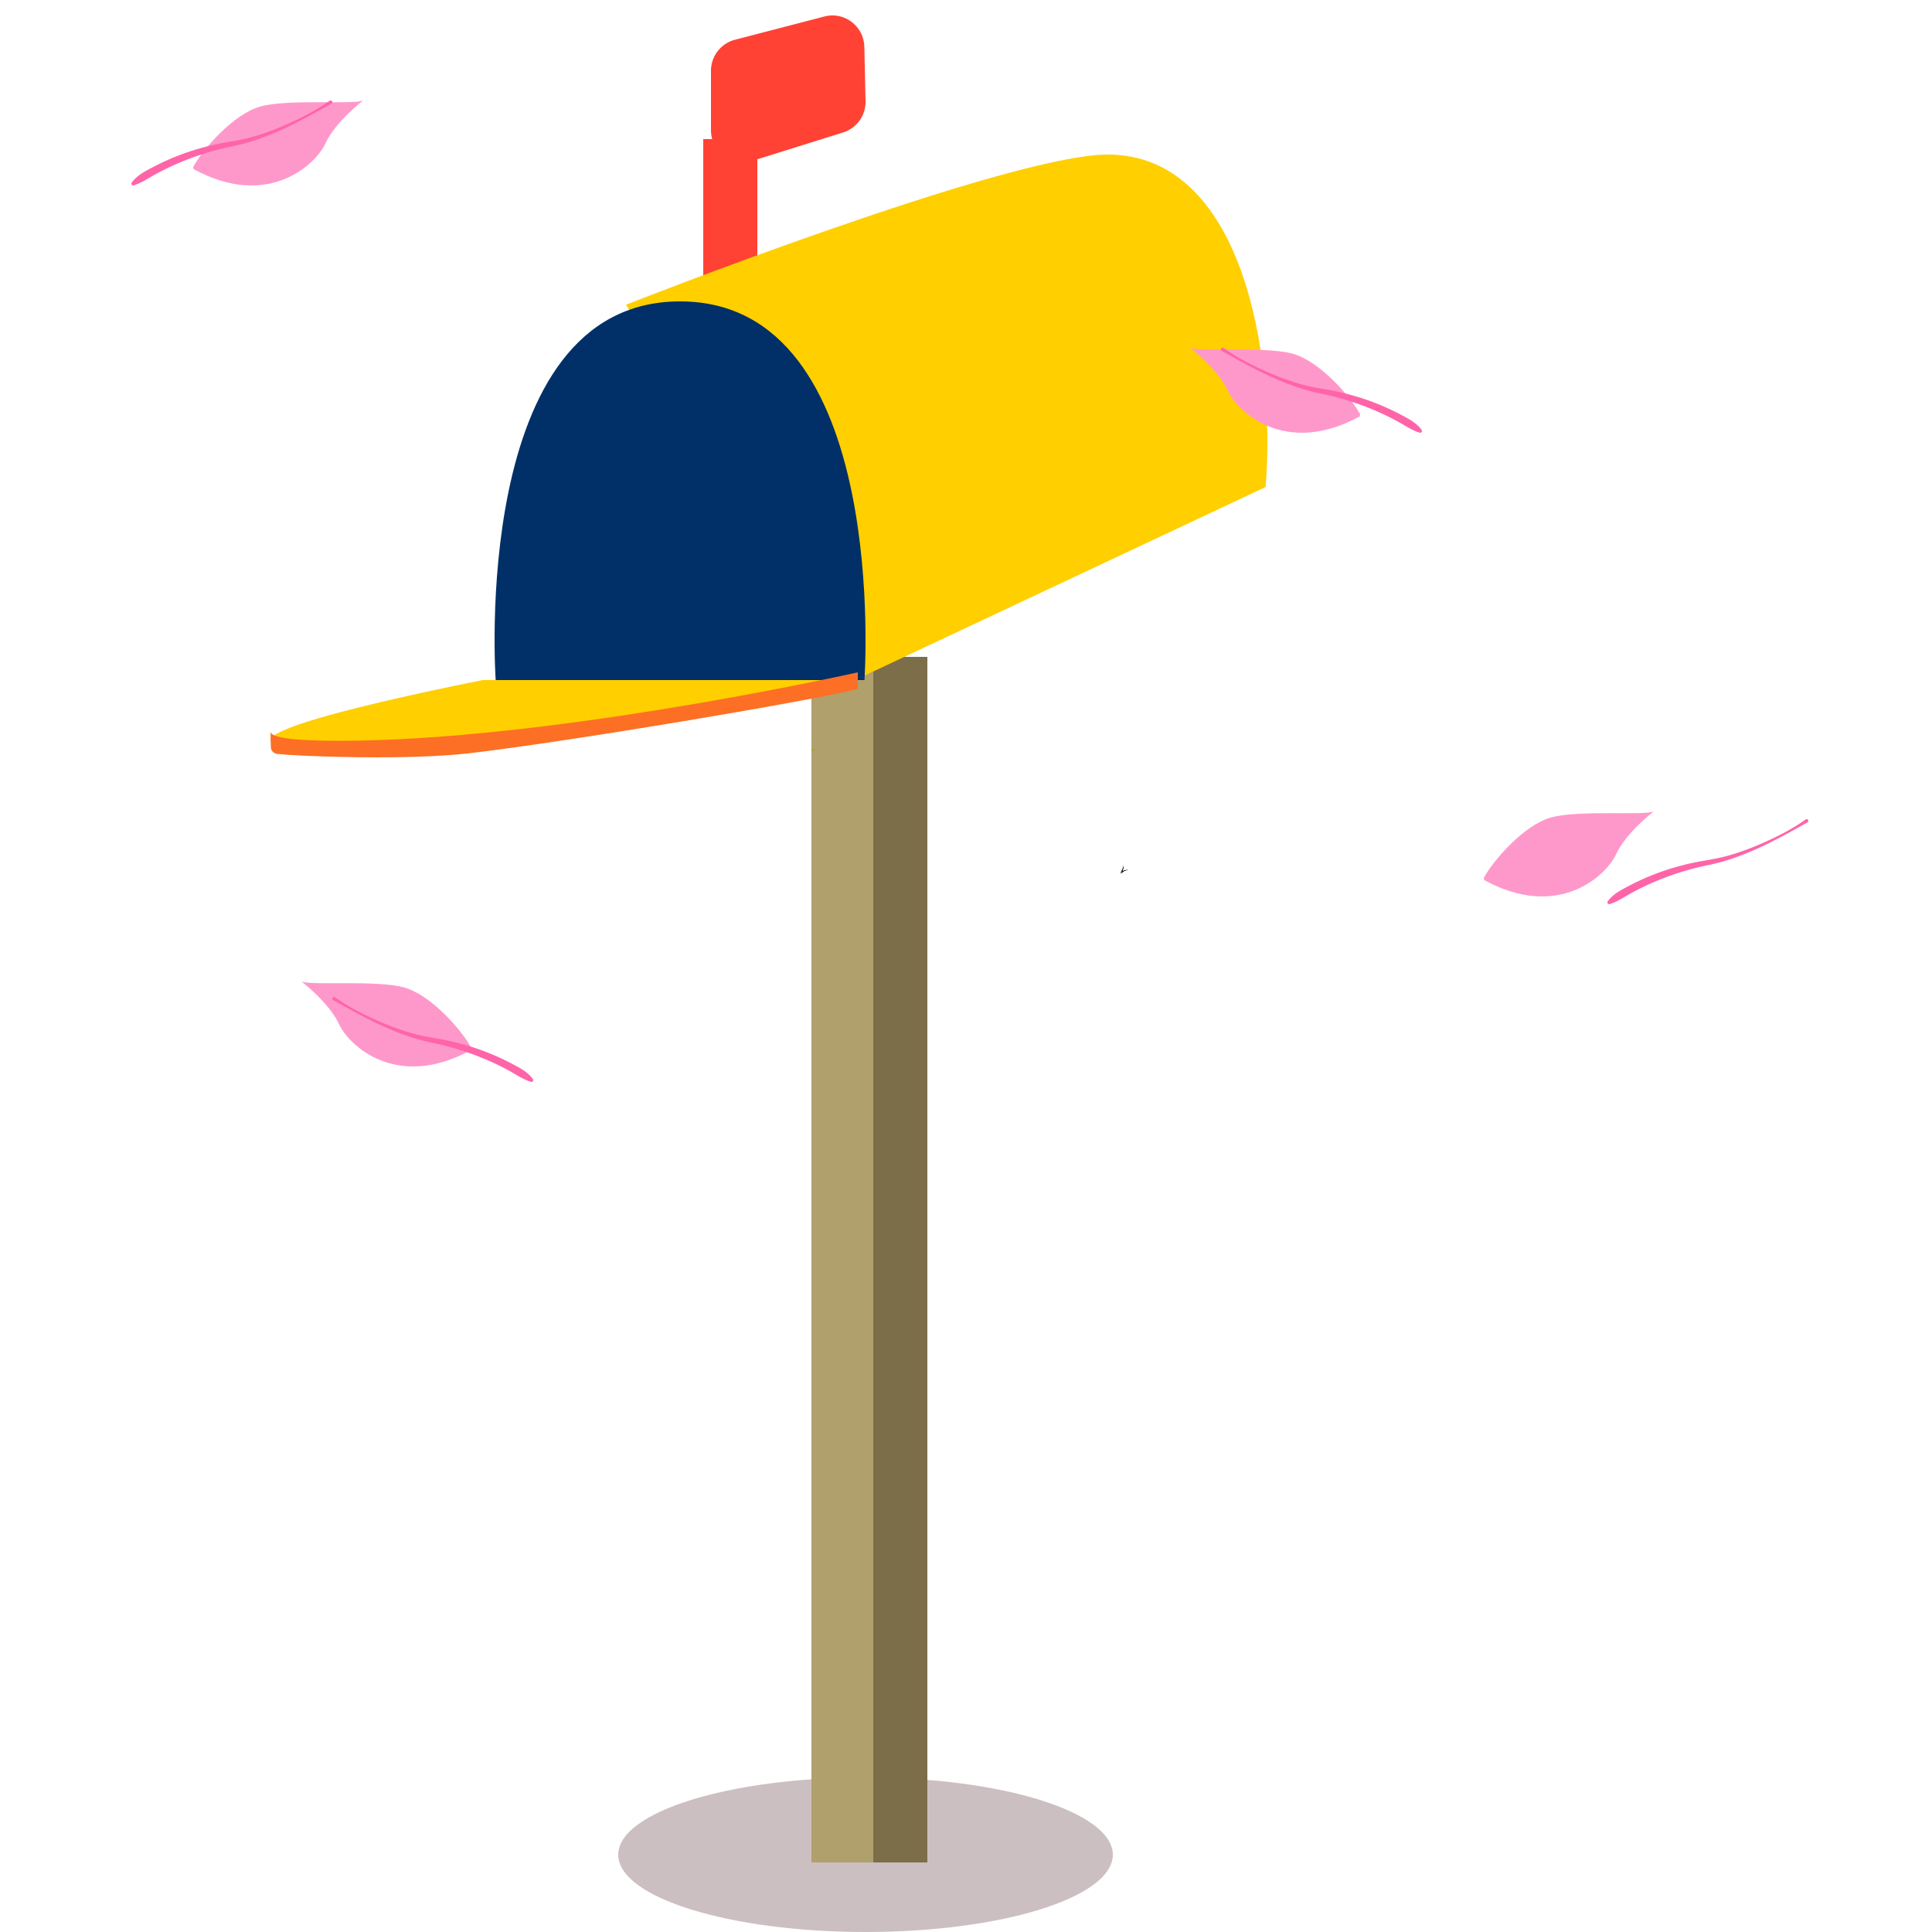 <svg xmlns="http://www.w3.org/2000/svg" width="250" height="250" viewBox="0 0 250 250">
    <g fill="none" fill-rule="evenodd">
        <path fill="#CCBFC1" d="M80 240c0-5.523 14.327-10 32-10 17.673 0 32 4.477 32 10s-14.327 10-32 10c-17.673 0-32-4.477-32-10" style="mix-blend-mode:multiply"/>
        <path fill="#CCBFC1" d="M100 241.5c0-1.933 4.477-3.5 10-3.5s10 1.567 10 3.5-4.477 3.5-10 3.5-10-1.567-10-3.5" style="mix-blend-mode:multiply"/>
        <path fill="#B0A06C" d="M105 241h12V85h-12z"/>
        <path fill="#7D6E4A" d="M113 241h7V85h-7z"/>
        <path fill="#FF4234" d="M91 48h7V18h-7z"/>
        <path fill="#FF4234" d="M97.362 20.812l11.732-3.67A4.154 4.154 0 0 0 112 13.08l-.155-7.015c-.059-2.679-2.587-4.603-5.168-3.931L95.1 5.145A4.153 4.153 0 0 0 92 9.169v7.674C92 19.14 93.85 21 96.134 21c.416 0 .83-.063 1.228-.188"/>
        <path fill="#FFCF00" d="M81 39.429S130.39 20 143.333 20c17.372 0 21.8 25.673 20.437 43.02L110.634 88 81 39.429z"/>
        <path fill="#003067" d="M64.141 88h47.718s3.458-49-23.86-49c-27.316 0-23.858 49-23.858 49"/>
        <path fill="#FFCF00" d="M62.492 88H111s-39.374 9-67.144 9c-27.769 0 18.636-9 18.636-9"/>
        <path fill="#FD6F25" d="M111 87v2.155c-6.325 1.578-36.963 6.747-50.15 8.302-8.124.958-22.067.422-24.96.1-.473-.055-.83-.413-.84-.847L35 94.686l.004.003c.07.712 2.564 1.172 8.893 1.172 26.347 0 63.09-7.973 67.103-8.861"/>
        <path fill="#88A600" d="M105 97.148V97h.5s-.171.053-.5.148"/>
        <path fill="#000" d="M145.452 112.738a.701.701 0 0 0-.202.167l-.056.05-.018.009-.036.02-.018.009c-.018.01-.018.01-.034-.001-.018.01-.05-.012-.067-.022.018-.01.002-.02.002-.02l-.017-.011.002-.02a.21.21 0 0 0 .043-.101c.062-.131.142-.271.205-.402l.069-.212c.022-.07.046-.141-.018-.204.049.032.08.074.078.094-.003.04.011.072.008.112a.462.462 0 0 1-.035.213 1.357 1.357 0 0 1-.188.412c-.02.03-.04.06-.043.1l.016.012-.016-.011-.033-.021c-.016-.011-.017.01-.034-.001-.016-.011-.034-.001-.034-.001l-.018.01c-.018.009 0 0 0 0l.018-.01.056-.05c.055-.05.129-.108.237-.166.18-.097.425-.15.681-.133a2.446 2.446 0 0 0-.548.178"/>
        <path fill="#FF98CA" d="M25 21.602c1.157-2.162 5.15-6.852 8.736-7.832 3.587-.98 11.978-.21 13.264-.77 0 0-3.587 2.73-4.872 5.53-1.286 2.8-7.488 8.593-17.076 3.352l-.052-.28z"/>
        <path fill="#FF64A9" d="M17.046 23.625c.754-1.026 1.856-1.519 2.89-2.077a32.441 32.441 0 0 1 3.222-1.448 30.24 30.24 0 0 1 3.35-1.077c1.131-.31 2.282-.534 3.434-.725a25.37 25.37 0 0 0 3.347-.772 34.791 34.791 0 0 0 3.247-1.193c2.123-.907 4.22-1.946 6.112-3.289l.006-.004a.217.217 0 0 1 .307.057.229.229 0 0 1-.076.327c-2.052 1.14-4.08 2.28-6.202 3.26-2.121.965-4.327 1.789-6.633 2.253a35.846 35.846 0 0 0-6.57 2.01 31.618 31.618 0 0 0-3.108 1.467c-1.02.529-1.933 1.218-3.062 1.57l-.015.006a.228.228 0 0 1-.285-.156.241.241 0 0 1 .036-.21"/>
        <path fill="#FF98CA" d="M192 113.602c1.157-2.162 5.15-6.852 8.736-7.832 3.587-.98 11.978-.21 13.264-.77 0 0-3.587 2.73-4.872 5.53-1.286 2.8-7.488 8.593-17.076 3.352l-.052-.28z"/>
        <path fill="#FF64A9" d="M208.046 116.625c.754-1.026 1.856-1.519 2.89-2.077a32.595 32.595 0 0 1 3.222-1.448 30.309 30.309 0 0 1 3.35-1.077c1.131-.31 2.281-.534 3.434-.725 1.13-.19 2.246-.43 3.347-.772a34.92 34.92 0 0 0 3.247-1.193c2.123-.907 4.22-1.946 6.112-3.29l.006-.003a.217.217 0 0 1 .307.057.23.23 0 0 1-.077.327c-2.051 1.14-4.078 2.28-6.2 3.26-2.122.965-4.328 1.789-6.633 2.254a35.845 35.845 0 0 0-6.57 2.01 31.506 31.506 0 0 0-3.109 1.466c-1.02.53-1.933 1.218-3.061 1.57l-.016.006a.227.227 0 0 1-.285-.156.24.24 0 0 1 .036-.21"/>
        <path fill="#FF98CA" d="M61 135.602c-1.157-2.162-5.15-6.852-8.736-7.832-3.587-.98-11.978-.21-13.264-.77 0 0 3.586 2.73 4.872 5.53 1.286 2.8 7.488 8.593 17.076 3.352l.052-.28z"/>
        <path fill="#FF64A9" d="M68.689 139.985c-1.128-.353-2.041-1.042-3.061-1.57a31.552 31.552 0 0 0-3.109-1.467 35.834 35.834 0 0 0-6.57-2.01c-2.305-.465-4.511-1.289-6.632-2.254-2.123-.98-4.15-2.12-6.201-3.26a.229.229 0 0 1-.09-.306.218.218 0 0 1 .3-.09c.007.003.013.008.02.012l.006.004c1.891 1.343 3.99 2.382 6.112 3.288a34.79 34.79 0 0 0 3.247 1.194c1.1.342 2.217.582 3.347.772 1.152.191 2.302.416 3.433.726 1.134.294 2.255.651 3.35 1.077 1.1.417 2.17.91 3.222 1.447 1.034.558 2.136 1.05 2.89 2.077a.238.238 0 0 1-.044.328.224.224 0 0 1-.203.037l-.017-.005z"/>
        <path fill="#FF98CA" d="M176 53.602c-1.157-2.162-5.15-6.852-8.736-7.832-3.587-.98-11.978-.21-13.264-.77 0 0 3.586 2.73 4.872 5.53 1.286 2.8 7.488 8.593 17.076 3.352l.052-.28z"/>
        <path fill="#FF64A9" d="M183.69 55.985c-1.13-.353-2.042-1.042-3.062-1.571a31.692 31.692 0 0 0-3.109-1.466 35.853 35.853 0 0 0-6.57-2.01c-2.305-.465-4.511-1.289-6.632-2.254-2.123-.98-4.15-2.12-6.202-3.26a.23.23 0 0 1-.088-.306.218.218 0 0 1 .298-.09c.008.003.014.008.02.012l.007.004c1.891 1.343 3.989 2.382 6.112 3.289 1.064.452 2.149.85 3.247 1.193 1.1.343 2.217.582 3.347.772 1.152.191 2.302.416 3.433.725 1.134.295 2.254.652 3.35 1.078 1.1.417 2.171.91 3.222 1.447 1.035.558 2.136 1.05 2.891 2.077a.238.238 0 0 1-.045.328.225.225 0 0 1-.203.037l-.017-.005z"/>
    </g>
</svg>
